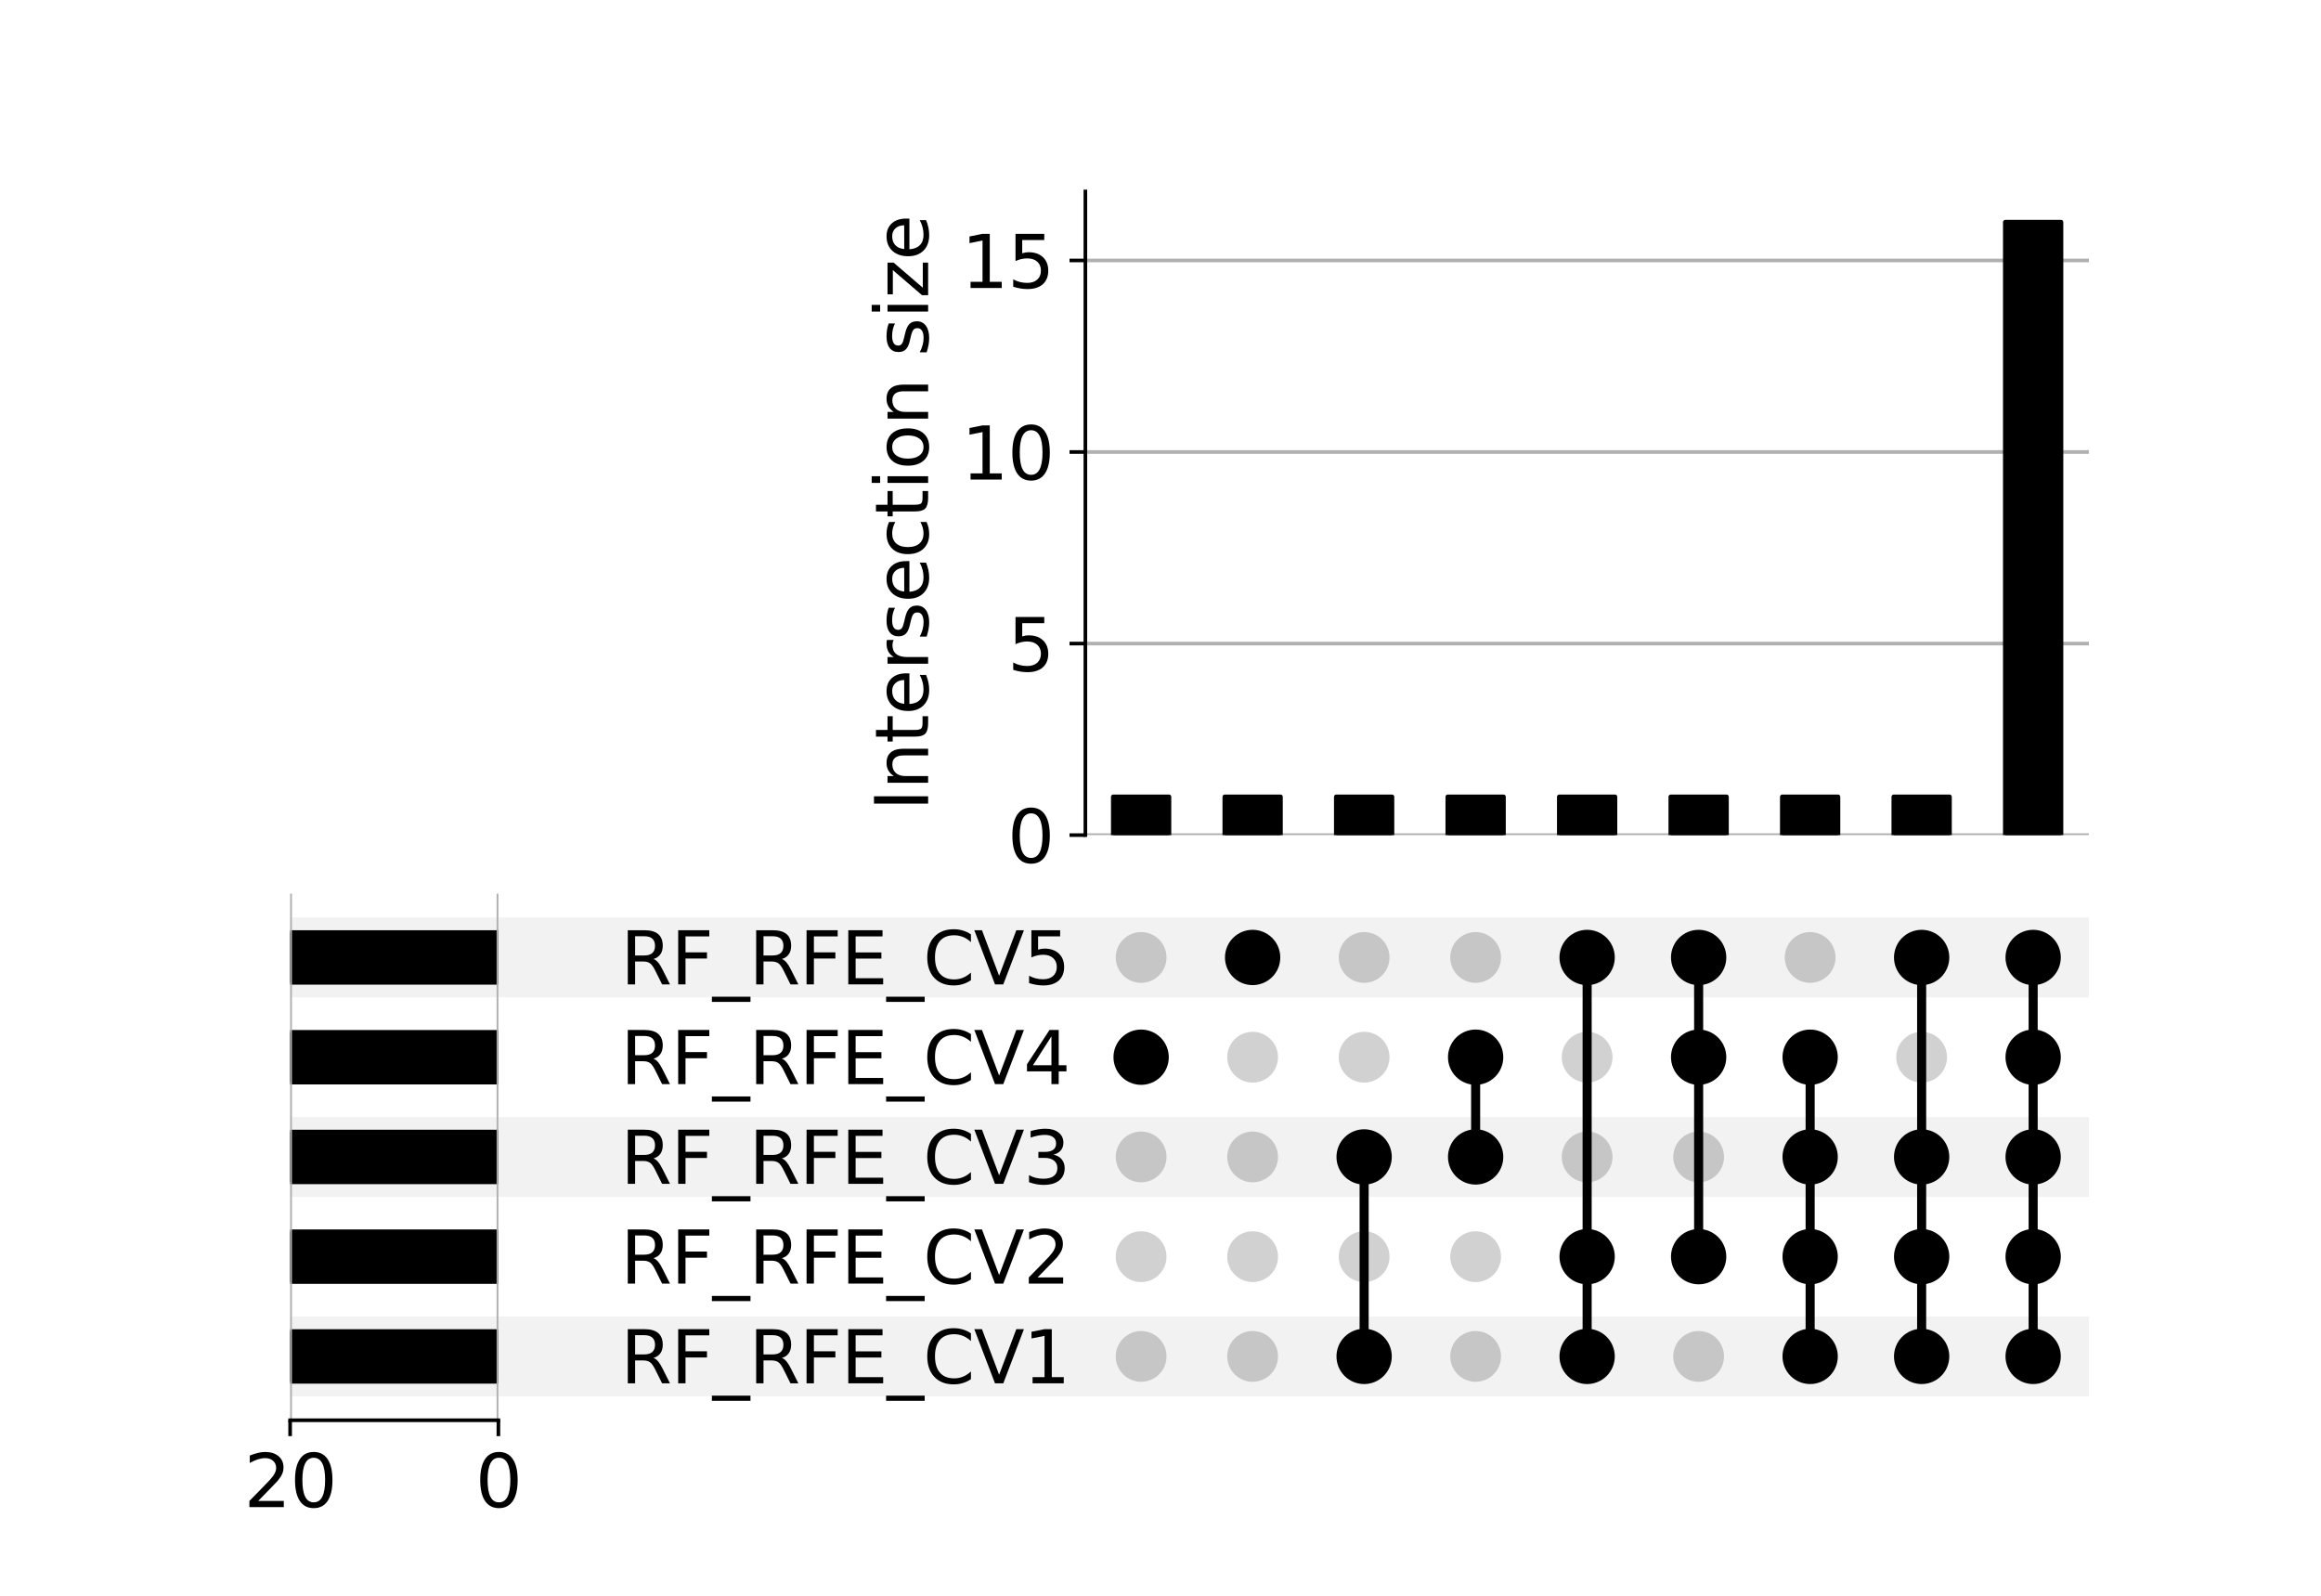 <?xml version="1.0" encoding="utf-8" standalone="no"?>
<!DOCTYPE svg PUBLIC "-//W3C//DTD SVG 1.1//EN"
  "http://www.w3.org/Graphics/SVG/1.1/DTD/svg11.dtd">
<svg xmlns:xlink="http://www.w3.org/1999/xlink" width="512pt" height="352pt" viewBox="0 0 512 352" xmlns="http://www.w3.org/2000/svg" version="1.1">
 <defs>
  <style type="text/css">*{stroke-linejoin: round; stroke-linecap: butt}</style>
 </defs>
 <g id="figure_1">
  <g id="patch_1">
   <path d="M 0 352 
L 512 352 
L 512 0 
L 0 0 
z
" style="fill: #ffffff"/>
  </g>
  <g id="axes_1">
   <g id="patch_2">
    <path d="M 64 308 
L 460.8 308 
L 460.8 290.4 
L 64 290.4 
z
" clip-path="url(#p712d963713)" style="fill-opacity: 0.051"/>
   </g>
   <g id="patch_3">
    <path d="M 64 286 
L 460.8 286 
L 460.8 268.4 
L 64 268.4 
L 64 286 
z
" clip-path="url(#p712d963713)" style="fill: none"/>
   </g>
   <g id="patch_4">
    <path d="M 64 264 
L 460.8 264 
L 460.8 246.4 
L 64 246.4 
z
" clip-path="url(#p712d963713)" style="fill-opacity: 0.051"/>
   </g>
   <g id="patch_5">
    <path d="M 64 242 
L 460.8 242 
L 460.8 224.4 
L 64 224.4 
L 64 242 
z
" clip-path="url(#p712d963713)" style="fill: none"/>
   </g>
   <g id="patch_6">
    <path d="M 64 220 
L 460.8 220 
L 460.8 202.4 
L 64 202.4 
z
" clip-path="url(#p712d963713)" style="fill-opacity: 0.051"/>
   </g>
   <g id="matplotlib.axis_1"/>
   <g id="matplotlib.axis_2">
    <g id="ytick_1"/>
    <g id="ytick_2"/>
    <g id="ytick_3"/>
    <g id="ytick_4"/>
    <g id="ytick_5"/>
   </g>
  </g>
  <g id="axes_2">
   <g id="matplotlib.axis_3">
    <g id="ytick_6">
     <g id="line2d_1"/>
     <g id="text_1">
      <!-- RF_RFE_CV1 -->
      <g transform="translate(136.88 305.137) scale(0.16 -0.16)">
       <defs>
        <path id="DejaVuSans-52" d="M 2841 2188 
Q 3044 2119 3236 1894 
Q 3428 1669 3622 1275 
L 4263 0 
L 3584 0 
L 2988 1197 
Q 2756 1666 2539 1819 
Q 2322 1972 1947 1972 
L 1259 1972 
L 1259 0 
L 628 0 
L 628 4666 
L 2053 4666 
Q 2853 4666 3247 4331 
Q 3641 3997 3641 3322 
Q 3641 2881 3436 2590 
Q 3231 2300 2841 2188 
z
M 1259 4147 
L 1259 2491 
L 2053 2491 
Q 2509 2491 2742 2702 
Q 2975 2913 2975 3322 
Q 2975 3731 2742 3939 
Q 2509 4147 2053 4147 
L 1259 4147 
z
" transform="scale(0.016)"/>
        <path id="DejaVuSans-46" d="M 628 4666 
L 3309 4666 
L 3309 4134 
L 1259 4134 
L 1259 2759 
L 3109 2759 
L 3109 2228 
L 1259 2228 
L 1259 0 
L 628 0 
L 628 4666 
z
" transform="scale(0.016)"/>
        <path id="DejaVuSans-5f" d="M 3263 -1063 
L 3263 -1509 
L -63 -1509 
L -63 -1063 
L 3263 -1063 
z
" transform="scale(0.016)"/>
        <path id="DejaVuSans-45" d="M 628 4666 
L 3578 4666 
L 3578 4134 
L 1259 4134 
L 1259 2753 
L 3481 2753 
L 3481 2222 
L 1259 2222 
L 1259 531 
L 3634 531 
L 3634 0 
L 628 0 
L 628 4666 
z
" transform="scale(0.016)"/>
        <path id="DejaVuSans-43" d="M 4122 4306 
L 4122 3641 
Q 3803 3938 3442 4084 
Q 3081 4231 2675 4231 
Q 1875 4231 1450 3742 
Q 1025 3253 1025 2328 
Q 1025 1406 1450 917 
Q 1875 428 2675 428 
Q 3081 428 3442 575 
Q 3803 722 4122 1019 
L 4122 359 
Q 3791 134 3420 21 
Q 3050 -91 2638 -91 
Q 1578 -91 968 557 
Q 359 1206 359 2328 
Q 359 3453 968 4101 
Q 1578 4750 2638 4750 
Q 3056 4750 3426 4639 
Q 3797 4528 4122 4306 
z
" transform="scale(0.016)"/>
        <path id="DejaVuSans-56" d="M 1831 0 
L 50 4666 
L 709 4666 
L 2188 738 
L 3669 4666 
L 4325 4666 
L 2547 0 
L 1831 0 
z
" transform="scale(0.016)"/>
        <path id="DejaVuSans-31" d="M 794 531 
L 1825 531 
L 1825 4091 
L 703 3866 
L 703 4441 
L 1819 4666 
L 2450 4666 
L 2450 531 
L 3481 531 
L 3481 0 
L 794 0 
L 794 531 
z
" transform="scale(0.016)"/>
       </defs>
       <use xlink:href="#DejaVuSans-52"/>
       <use xlink:href="#DejaVuSans-46" transform="translate(69.482 0)"/>
       <use xlink:href="#DejaVuSans-5f" transform="translate(127.002 0)"/>
       <use xlink:href="#DejaVuSans-52" transform="translate(177.002 0)"/>
       <use xlink:href="#DejaVuSans-46" transform="translate(246.484 0)"/>
       <use xlink:href="#DejaVuSans-45" transform="translate(304.004 0)"/>
       <use xlink:href="#DejaVuSans-5f" transform="translate(367.188 0)"/>
       <use xlink:href="#DejaVuSans-43" transform="translate(417.188 0)"/>
       <use xlink:href="#DejaVuSans-56" transform="translate(487.012 0)"/>
       <use xlink:href="#DejaVuSans-31" transform="translate(555.42 0)"/>
      </g>
     </g>
    </g>
    <g id="ytick_7">
     <g id="line2d_2"/>
     <g id="text_2">
      <!-- RF_RFE_CV2 -->
      <g transform="translate(136.88 283.137) scale(0.16 -0.16)">
       <defs>
        <path id="DejaVuSans-32" d="M 1228 531 
L 3431 531 
L 3431 0 
L 469 0 
L 469 531 
Q 828 903 1448 1529 
Q 2069 2156 2228 2338 
Q 2531 2678 2651 2914 
Q 2772 3150 2772 3378 
Q 2772 3750 2511 3984 
Q 2250 4219 1831 4219 
Q 1534 4219 1204 4116 
Q 875 4013 500 3803 
L 500 4441 
Q 881 4594 1212 4672 
Q 1544 4750 1819 4750 
Q 2544 4750 2975 4387 
Q 3406 4025 3406 3419 
Q 3406 3131 3298 2873 
Q 3191 2616 2906 2266 
Q 2828 2175 2409 1742 
Q 1991 1309 1228 531 
z
" transform="scale(0.016)"/>
       </defs>
       <use xlink:href="#DejaVuSans-52"/>
       <use xlink:href="#DejaVuSans-46" transform="translate(69.482 0)"/>
       <use xlink:href="#DejaVuSans-5f" transform="translate(127.002 0)"/>
       <use xlink:href="#DejaVuSans-52" transform="translate(177.002 0)"/>
       <use xlink:href="#DejaVuSans-46" transform="translate(246.484 0)"/>
       <use xlink:href="#DejaVuSans-45" transform="translate(304.004 0)"/>
       <use xlink:href="#DejaVuSans-5f" transform="translate(367.188 0)"/>
       <use xlink:href="#DejaVuSans-43" transform="translate(417.188 0)"/>
       <use xlink:href="#DejaVuSans-56" transform="translate(487.012 0)"/>
       <use xlink:href="#DejaVuSans-32" transform="translate(555.42 0)"/>
      </g>
     </g>
    </g>
    <g id="ytick_8">
     <g id="line2d_3"/>
     <g id="text_3">
      <!-- RF_RFE_CV3 -->
      <g transform="translate(136.88 261.137) scale(0.16 -0.16)">
       <defs>
        <path id="DejaVuSans-33" d="M 2597 2516 
Q 3050 2419 3304 2112 
Q 3559 1806 3559 1356 
Q 3559 666 3084 287 
Q 2609 -91 1734 -91 
Q 1441 -91 1130 -33 
Q 819 25 488 141 
L 488 750 
Q 750 597 1062 519 
Q 1375 441 1716 441 
Q 2309 441 2620 675 
Q 2931 909 2931 1356 
Q 2931 1769 2642 2001 
Q 2353 2234 1838 2234 
L 1294 2234 
L 1294 2753 
L 1863 2753 
Q 2328 2753 2575 2939 
Q 2822 3125 2822 3475 
Q 2822 3834 2567 4026 
Q 2313 4219 1838 4219 
Q 1578 4219 1281 4162 
Q 984 4106 628 3988 
L 628 4550 
Q 988 4650 1302 4700 
Q 1616 4750 1894 4750 
Q 2613 4750 3031 4423 
Q 3450 4097 3450 3541 
Q 3450 3153 3228 2886 
Q 3006 2619 2597 2516 
z
" transform="scale(0.016)"/>
       </defs>
       <use xlink:href="#DejaVuSans-52"/>
       <use xlink:href="#DejaVuSans-46" transform="translate(69.482 0)"/>
       <use xlink:href="#DejaVuSans-5f" transform="translate(127.002 0)"/>
       <use xlink:href="#DejaVuSans-52" transform="translate(177.002 0)"/>
       <use xlink:href="#DejaVuSans-46" transform="translate(246.484 0)"/>
       <use xlink:href="#DejaVuSans-45" transform="translate(304.004 0)"/>
       <use xlink:href="#DejaVuSans-5f" transform="translate(367.188 0)"/>
       <use xlink:href="#DejaVuSans-43" transform="translate(417.188 0)"/>
       <use xlink:href="#DejaVuSans-56" transform="translate(487.012 0)"/>
       <use xlink:href="#DejaVuSans-33" transform="translate(555.42 0)"/>
      </g>
     </g>
    </g>
    <g id="ytick_9">
     <g id="line2d_4"/>
     <g id="text_4">
      <!-- RF_RFE_CV4 -->
      <g transform="translate(136.88 239.137) scale(0.16 -0.16)">
       <defs>
        <path id="DejaVuSans-34" d="M 2419 4116 
L 825 1625 
L 2419 1625 
L 2419 4116 
z
M 2253 4666 
L 3047 4666 
L 3047 1625 
L 3713 1625 
L 3713 1100 
L 3047 1100 
L 3047 0 
L 2419 0 
L 2419 1100 
L 313 1100 
L 313 1709 
L 2253 4666 
z
" transform="scale(0.016)"/>
       </defs>
       <use xlink:href="#DejaVuSans-52"/>
       <use xlink:href="#DejaVuSans-46" transform="translate(69.482 0)"/>
       <use xlink:href="#DejaVuSans-5f" transform="translate(127.002 0)"/>
       <use xlink:href="#DejaVuSans-52" transform="translate(177.002 0)"/>
       <use xlink:href="#DejaVuSans-46" transform="translate(246.484 0)"/>
       <use xlink:href="#DejaVuSans-45" transform="translate(304.004 0)"/>
       <use xlink:href="#DejaVuSans-5f" transform="translate(367.188 0)"/>
       <use xlink:href="#DejaVuSans-43" transform="translate(417.188 0)"/>
       <use xlink:href="#DejaVuSans-56" transform="translate(487.012 0)"/>
       <use xlink:href="#DejaVuSans-34" transform="translate(555.42 0)"/>
      </g>
     </g>
    </g>
    <g id="ytick_10">
     <g id="line2d_5"/>
     <g id="text_5">
      <!-- RF_RFE_CV5 -->
      <g transform="translate(136.88 217.137) scale(0.16 -0.16)">
       <defs>
        <path id="DejaVuSans-35" d="M 691 4666 
L 3169 4666 
L 3169 4134 
L 1269 4134 
L 1269 2991 
Q 1406 3038 1543 3061 
Q 1681 3084 1819 3084 
Q 2600 3084 3056 2656 
Q 3513 2228 3513 1497 
Q 3513 744 3044 326 
Q 2575 -91 1722 -91 
Q 1428 -91 1123 -41 
Q 819 9 494 109 
L 494 744 
Q 775 591 1075 516 
Q 1375 441 1709 441 
Q 2250 441 2565 725 
Q 2881 1009 2881 1497 
Q 2881 1984 2565 2268 
Q 2250 2553 1709 2553 
Q 1456 2553 1204 2497 
Q 953 2441 691 2322 
L 691 4666 
z
" transform="scale(0.016)"/>
       </defs>
       <use xlink:href="#DejaVuSans-52"/>
       <use xlink:href="#DejaVuSans-46" transform="translate(69.482 0)"/>
       <use xlink:href="#DejaVuSans-5f" transform="translate(127.002 0)"/>
       <use xlink:href="#DejaVuSans-52" transform="translate(177.002 0)"/>
       <use xlink:href="#DejaVuSans-46" transform="translate(246.484 0)"/>
       <use xlink:href="#DejaVuSans-45" transform="translate(304.004 0)"/>
       <use xlink:href="#DejaVuSans-5f" transform="translate(367.188 0)"/>
       <use xlink:href="#DejaVuSans-43" transform="translate(417.188 0)"/>
       <use xlink:href="#DejaVuSans-56" transform="translate(487.012 0)"/>
       <use xlink:href="#DejaVuSans-35" transform="translate(555.42 0)"/>
      </g>
     </g>
    </g>
   </g>
   <g id="LineCollection_1">
    <path d="M 251.726 233.2 
L 251.726 233.2 
" clip-path="url(#pa22426bdd7)" style="fill: none; stroke: #000000; stroke-width: 2"/>
    <path d="M 276.323 211.2 
L 276.323 211.2 
" clip-path="url(#pa22426bdd7)" style="fill: none; stroke: #000000; stroke-width: 2"/>
    <path d="M 300.92 299.2 
L 300.92 255.2 
" clip-path="url(#pa22426bdd7)" style="fill: none; stroke: #000000; stroke-width: 2"/>
    <path d="M 325.517 255.2 
L 325.517 233.2 
" clip-path="url(#pa22426bdd7)" style="fill: none; stroke: #000000; stroke-width: 2"/>
    <path d="M 350.114 299.2 
L 350.114 211.2 
" clip-path="url(#pa22426bdd7)" style="fill: none; stroke: #000000; stroke-width: 2"/>
    <path d="M 374.711 277.2 
L 374.711 211.2 
" clip-path="url(#pa22426bdd7)" style="fill: none; stroke: #000000; stroke-width: 2"/>
    <path d="M 399.308 299.2 
L 399.308 233.2 
" clip-path="url(#pa22426bdd7)" style="fill: none; stroke: #000000; stroke-width: 2"/>
    <path d="M 423.905 299.2 
L 423.905 211.2 
" clip-path="url(#pa22426bdd7)" style="fill: none; stroke: #000000; stroke-width: 2"/>
    <path d="M 448.502 299.2 
L 448.502 211.2 
" clip-path="url(#pa22426bdd7)" style="fill: none; stroke: #000000; stroke-width: 2"/>
   </g>
   <g id="PathCollection_1">
    <defs>
     <path id="C0_0_5f30103973" d="M 0 5.6 
C 1.485 5.6 2.91 5.01 3.96 3.96 
C 5.01 2.91 5.6 1.485 5.6 -0 
C 5.6 -1.485 5.01 -2.91 3.96 -3.96 
C 2.91 -5.01 1.485 -5.6 0 -5.6 
C -1.485 -5.6 -2.91 -5.01 -3.96 -3.96 
C -5.01 -2.91 -5.6 -1.485 -5.6 0 
C -5.6 1.485 -5.01 2.91 -3.96 3.96 
C -2.91 5.01 -1.485 5.6 0 5.6 
z
"/>
    </defs>
    <g clip-path="url(#pa22426bdd7)">
     <use xlink:href="#C0_0_5f30103973" x="251.726" y="299.2" style="fill-opacity: 0.18"/>
    </g>
    <g clip-path="url(#pa22426bdd7)">
     <use xlink:href="#C0_0_5f30103973" x="251.726" y="277.2" style="fill-opacity: 0.18"/>
    </g>
    <g clip-path="url(#pa22426bdd7)">
     <use xlink:href="#C0_0_5f30103973" x="251.726" y="255.2" style="fill-opacity: 0.18"/>
    </g>
    <g clip-path="url(#pa22426bdd7)">
     <use xlink:href="#C0_0_5f30103973" x="251.726" y="233.2" style="stroke: #000000"/>
    </g>
    <g clip-path="url(#pa22426bdd7)">
     <use xlink:href="#C0_0_5f30103973" x="251.726" y="211.2" style="fill-opacity: 0.18"/>
    </g>
    <g clip-path="url(#pa22426bdd7)">
     <use xlink:href="#C0_0_5f30103973" x="276.323" y="299.2" style="fill-opacity: 0.18"/>
    </g>
    <g clip-path="url(#pa22426bdd7)">
     <use xlink:href="#C0_0_5f30103973" x="276.323" y="277.2" style="fill-opacity: 0.18"/>
    </g>
    <g clip-path="url(#pa22426bdd7)">
     <use xlink:href="#C0_0_5f30103973" x="276.323" y="255.2" style="fill-opacity: 0.18"/>
    </g>
    <g clip-path="url(#pa22426bdd7)">
     <use xlink:href="#C0_0_5f30103973" x="276.323" y="233.2" style="fill-opacity: 0.18"/>
    </g>
    <g clip-path="url(#pa22426bdd7)">
     <use xlink:href="#C0_0_5f30103973" x="276.323" y="211.2" style="stroke: #000000"/>
    </g>
    <g clip-path="url(#pa22426bdd7)">
     <use xlink:href="#C0_0_5f30103973" x="300.92" y="299.2" style="stroke: #000000"/>
    </g>
    <g clip-path="url(#pa22426bdd7)">
     <use xlink:href="#C0_0_5f30103973" x="300.92" y="277.2" style="fill-opacity: 0.18"/>
    </g>
    <g clip-path="url(#pa22426bdd7)">
     <use xlink:href="#C0_0_5f30103973" x="300.92" y="255.2" style="stroke: #000000"/>
    </g>
    <g clip-path="url(#pa22426bdd7)">
     <use xlink:href="#C0_0_5f30103973" x="300.92" y="233.2" style="fill-opacity: 0.18"/>
    </g>
    <g clip-path="url(#pa22426bdd7)">
     <use xlink:href="#C0_0_5f30103973" x="300.92" y="211.2" style="fill-opacity: 0.18"/>
    </g>
    <g clip-path="url(#pa22426bdd7)">
     <use xlink:href="#C0_0_5f30103973" x="325.517" y="299.2" style="fill-opacity: 0.18"/>
    </g>
    <g clip-path="url(#pa22426bdd7)">
     <use xlink:href="#C0_0_5f30103973" x="325.517" y="277.2" style="fill-opacity: 0.18"/>
    </g>
    <g clip-path="url(#pa22426bdd7)">
     <use xlink:href="#C0_0_5f30103973" x="325.517" y="255.2" style="stroke: #000000"/>
    </g>
    <g clip-path="url(#pa22426bdd7)">
     <use xlink:href="#C0_0_5f30103973" x="325.517" y="233.2" style="stroke: #000000"/>
    </g>
    <g clip-path="url(#pa22426bdd7)">
     <use xlink:href="#C0_0_5f30103973" x="325.517" y="211.2" style="fill-opacity: 0.18"/>
    </g>
    <g clip-path="url(#pa22426bdd7)">
     <use xlink:href="#C0_0_5f30103973" x="350.114" y="299.2" style="stroke: #000000"/>
    </g>
    <g clip-path="url(#pa22426bdd7)">
     <use xlink:href="#C0_0_5f30103973" x="350.114" y="277.2" style="stroke: #000000"/>
    </g>
    <g clip-path="url(#pa22426bdd7)">
     <use xlink:href="#C0_0_5f30103973" x="350.114" y="255.2" style="fill-opacity: 0.18"/>
    </g>
    <g clip-path="url(#pa22426bdd7)">
     <use xlink:href="#C0_0_5f30103973" x="350.114" y="233.2" style="fill-opacity: 0.18"/>
    </g>
    <g clip-path="url(#pa22426bdd7)">
     <use xlink:href="#C0_0_5f30103973" x="350.114" y="211.2" style="stroke: #000000"/>
    </g>
    <g clip-path="url(#pa22426bdd7)">
     <use xlink:href="#C0_0_5f30103973" x="374.711" y="299.2" style="fill-opacity: 0.18"/>
    </g>
    <g clip-path="url(#pa22426bdd7)">
     <use xlink:href="#C0_0_5f30103973" x="374.711" y="277.2" style="stroke: #000000"/>
    </g>
    <g clip-path="url(#pa22426bdd7)">
     <use xlink:href="#C0_0_5f30103973" x="374.711" y="255.2" style="fill-opacity: 0.18"/>
    </g>
    <g clip-path="url(#pa22426bdd7)">
     <use xlink:href="#C0_0_5f30103973" x="374.711" y="233.2" style="stroke: #000000"/>
    </g>
    <g clip-path="url(#pa22426bdd7)">
     <use xlink:href="#C0_0_5f30103973" x="374.711" y="211.2" style="stroke: #000000"/>
    </g>
    <g clip-path="url(#pa22426bdd7)">
     <use xlink:href="#C0_0_5f30103973" x="399.308" y="299.2" style="stroke: #000000"/>
    </g>
    <g clip-path="url(#pa22426bdd7)">
     <use xlink:href="#C0_0_5f30103973" x="399.308" y="277.2" style="stroke: #000000"/>
    </g>
    <g clip-path="url(#pa22426bdd7)">
     <use xlink:href="#C0_0_5f30103973" x="399.308" y="255.2" style="stroke: #000000"/>
    </g>
    <g clip-path="url(#pa22426bdd7)">
     <use xlink:href="#C0_0_5f30103973" x="399.308" y="233.2" style="stroke: #000000"/>
    </g>
    <g clip-path="url(#pa22426bdd7)">
     <use xlink:href="#C0_0_5f30103973" x="399.308" y="211.2" style="fill-opacity: 0.18"/>
    </g>
    <g clip-path="url(#pa22426bdd7)">
     <use xlink:href="#C0_0_5f30103973" x="423.905" y="299.2" style="stroke: #000000"/>
    </g>
    <g clip-path="url(#pa22426bdd7)">
     <use xlink:href="#C0_0_5f30103973" x="423.905" y="277.2" style="stroke: #000000"/>
    </g>
    <g clip-path="url(#pa22426bdd7)">
     <use xlink:href="#C0_0_5f30103973" x="423.905" y="255.2" style="stroke: #000000"/>
    </g>
    <g clip-path="url(#pa22426bdd7)">
     <use xlink:href="#C0_0_5f30103973" x="423.905" y="233.2" style="fill-opacity: 0.18"/>
    </g>
    <g clip-path="url(#pa22426bdd7)">
     <use xlink:href="#C0_0_5f30103973" x="423.905" y="211.2" style="stroke: #000000"/>
    </g>
    <g clip-path="url(#pa22426bdd7)">
     <use xlink:href="#C0_0_5f30103973" x="448.502" y="299.2" style="stroke: #000000"/>
    </g>
    <g clip-path="url(#pa22426bdd7)">
     <use xlink:href="#C0_0_5f30103973" x="448.502" y="277.2" style="stroke: #000000"/>
    </g>
    <g clip-path="url(#pa22426bdd7)">
     <use xlink:href="#C0_0_5f30103973" x="448.502" y="255.2" style="stroke: #000000"/>
    </g>
    <g clip-path="url(#pa22426bdd7)">
     <use xlink:href="#C0_0_5f30103973" x="448.502" y="233.2" style="stroke: #000000"/>
    </g>
    <g clip-path="url(#pa22426bdd7)">
     <use xlink:href="#C0_0_5f30103973" x="448.502" y="211.2" style="stroke: #000000"/>
    </g>
   </g>
  </g>
  <g id="axes_3">
   <g id="patch_7">
    <path d="M 109.945 304.7 
L 64 304.7 
L 64 293.7 
L 109.945 293.7 
z
" clip-path="url(#p12939017b0)" style="stroke: #000000; stroke-linejoin: miter"/>
   </g>
   <g id="patch_8">
    <path d="M 109.945 282.7 
L 64 282.7 
L 64 271.7 
L 109.945 271.7 
z
" clip-path="url(#p12939017b0)" style="stroke: #000000; stroke-linejoin: miter"/>
   </g>
   <g id="patch_9">
    <path d="M 109.945 260.7 
L 64 260.7 
L 64 249.7 
L 109.945 249.7 
z
" clip-path="url(#p12939017b0)" style="stroke: #000000; stroke-linejoin: miter"/>
   </g>
   <g id="patch_10">
    <path d="M 109.945 238.7 
L 64 238.7 
L 64 227.7 
L 109.945 227.7 
z
" clip-path="url(#p12939017b0)" style="stroke: #000000; stroke-linejoin: miter"/>
   </g>
   <g id="patch_11">
    <path d="M 109.945 216.7 
L 64 216.7 
L 64 205.7 
L 109.945 205.7 
z
" clip-path="url(#p12939017b0)" style="stroke: #000000; stroke-linejoin: miter"/>
   </g>
   <g id="matplotlib.axis_4">
    <g id="xtick_1">
     <g id="line2d_6">
      <path d="M 109.945 313.28 
L 109.945 197.12 
" clip-path="url(#p12939017b0)" style="fill: none; stroke: #b0b0b0; stroke-width: 0.8; stroke-linecap: square"/>
     </g>
     <g id="line2d_7">
      <defs>
       <path id="mb29ded8f5b" d="M 0 0 
L 0 3.5 
" style="stroke: #000000; stroke-width: 0.8"/>
      </defs>
      <g>
       <use xlink:href="#mb29ded8f5b" x="109.945" y="313.28" style="stroke: #000000; stroke-width: 0.8"/>
      </g>
     </g>
     <g id="text_6">
      <!-- 0 -->
      <g transform="translate(104.855 332.438) scale(0.16 -0.16)">
       <defs>
        <path id="DejaVuSans-30" d="M 2034 4250 
Q 1547 4250 1301 3770 
Q 1056 3291 1056 2328 
Q 1056 1369 1301 889 
Q 1547 409 2034 409 
Q 2525 409 2770 889 
Q 3016 1369 3016 2328 
Q 3016 3291 2770 3770 
Q 2525 4250 2034 4250 
z
M 2034 4750 
Q 2819 4750 3233 4129 
Q 3647 3509 3647 2328 
Q 3647 1150 3233 529 
Q 2819 -91 2034 -91 
Q 1250 -91 836 529 
Q 422 1150 422 2328 
Q 422 3509 836 4129 
Q 1250 4750 2034 4750 
z
" transform="scale(0.016)"/>
       </defs>
       <use xlink:href="#DejaVuSans-30"/>
      </g>
     </g>
    </g>
    <g id="xtick_2">
     <g id="line2d_8">
      <path d="M 64 313.28 
L 64 197.12 
" clip-path="url(#p12939017b0)" style="fill: none; stroke: #b0b0b0; stroke-width: 0.8; stroke-linecap: square"/>
     </g>
     <g id="line2d_9">
      <g>
       <use xlink:href="#mb29ded8f5b" x="64" y="313.28" style="stroke: #000000; stroke-width: 0.8"/>
      </g>
     </g>
     <g id="text_7">
      <!-- 20 -->
      <g transform="translate(53.82 332.438) scale(0.16 -0.16)">
       <use xlink:href="#DejaVuSans-32"/>
       <use xlink:href="#DejaVuSans-30" transform="translate(63.623 0)"/>
      </g>
     </g>
    </g>
   </g>
   <g id="patch_12">
    <path d="M 64 313.28 
L 109.945 313.28 
" style="fill: none; stroke: #000000; stroke-width: 0.8; stroke-linejoin: miter; stroke-linecap: square"/>
   </g>
  </g>
  <g id="axes_4">
   <g id="patch_13">
    <path d="M 239.427 184.213 
L 460.8 184.213 
L 460.8 42.24 
L 239.427 42.24 
z
" style="fill: #ffffff"/>
   </g>
   <g id="matplotlib.axis_5">
    <g id="ytick_11">
     <g id="line2d_10">
      <path d="M 239.427 184.213 
L 460.8 184.213 
" clip-path="url(#p84429f12c2)" style="fill: none; stroke: #b0b0b0; stroke-width: 0.8; stroke-linecap: square"/>
     </g>
     <g id="line2d_11">
      <defs>
       <path id="m7171746ff8" d="M 0 0 
L -3.5 0 
" style="stroke: #000000; stroke-width: 0.8"/>
      </defs>
      <g>
       <use xlink:href="#m7171746ff8" x="239.427" y="184.213" style="stroke: #000000; stroke-width: 0.8"/>
      </g>
     </g>
     <g id="text_8">
      <!-- 0 -->
      <g transform="translate(222.247 190.292) scale(0.16 -0.16)">
       <use xlink:href="#DejaVuSans-30"/>
      </g>
     </g>
    </g>
    <g id="ytick_12">
     <g id="line2d_12">
      <path d="M 239.427 141.959 
L 460.8 141.959 
" clip-path="url(#p84429f12c2)" style="fill: none; stroke: #b0b0b0; stroke-width: 0.8; stroke-linecap: square"/>
     </g>
     <g id="line2d_13">
      <g>
       <use xlink:href="#m7171746ff8" x="239.427" y="141.959" style="stroke: #000000; stroke-width: 0.8"/>
      </g>
     </g>
     <g id="text_9">
      <!-- 5 -->
      <g transform="translate(222.247 148.038) scale(0.16 -0.16)">
       <use xlink:href="#DejaVuSans-35"/>
      </g>
     </g>
    </g>
    <g id="ytick_13">
     <g id="line2d_14">
      <path d="M 239.427 99.705 
L 460.8 99.705 
" clip-path="url(#p84429f12c2)" style="fill: none; stroke: #b0b0b0; stroke-width: 0.8; stroke-linecap: square"/>
     </g>
     <g id="line2d_15">
      <g>
       <use xlink:href="#m7171746ff8" x="239.427" y="99.705" style="stroke: #000000; stroke-width: 0.8"/>
      </g>
     </g>
     <g id="text_10">
      <!-- 10 -->
      <g transform="translate(212.067 105.784) scale(0.16 -0.16)">
       <use xlink:href="#DejaVuSans-31"/>
       <use xlink:href="#DejaVuSans-30" transform="translate(63.623 0)"/>
      </g>
     </g>
    </g>
    <g id="ytick_14">
     <g id="line2d_16">
      <path d="M 239.427 57.451 
L 460.8 57.451 
" clip-path="url(#p84429f12c2)" style="fill: none; stroke: #b0b0b0; stroke-width: 0.8; stroke-linecap: square"/>
     </g>
     <g id="line2d_17">
      <g>
       <use xlink:href="#m7171746ff8" x="239.427" y="57.451" style="stroke: #000000; stroke-width: 0.8"/>
      </g>
     </g>
     <g id="text_11">
      <!-- 15 -->
      <g transform="translate(212.067 63.53) scale(0.16 -0.16)">
       <use xlink:href="#DejaVuSans-31"/>
       <use xlink:href="#DejaVuSans-35" transform="translate(63.623 0)"/>
      </g>
     </g>
    </g>
    <g id="text_12">
     <!-- Intersection size -->
     <g transform="translate(204.74 178.87) rotate(-90) scale(0.16 -0.16)">
      <defs>
       <path id="DejaVuSans-49" d="M 628 4666 
L 1259 4666 
L 1259 0 
L 628 0 
L 628 4666 
z
" transform="scale(0.016)"/>
       <path id="DejaVuSans-6e" d="M 3513 2113 
L 3513 0 
L 2938 0 
L 2938 2094 
Q 2938 2591 2744 2837 
Q 2550 3084 2163 3084 
Q 1697 3084 1428 2787 
Q 1159 2491 1159 1978 
L 1159 0 
L 581 0 
L 581 3500 
L 1159 3500 
L 1159 2956 
Q 1366 3272 1645 3428 
Q 1925 3584 2291 3584 
Q 2894 3584 3203 3211 
Q 3513 2838 3513 2113 
z
" transform="scale(0.016)"/>
       <path id="DejaVuSans-74" d="M 1172 4494 
L 1172 3500 
L 2356 3500 
L 2356 3053 
L 1172 3053 
L 1172 1153 
Q 1172 725 1289 603 
Q 1406 481 1766 481 
L 2356 481 
L 2356 0 
L 1766 0 
Q 1100 0 847 248 
Q 594 497 594 1153 
L 594 3053 
L 172 3053 
L 172 3500 
L 594 3500 
L 594 4494 
L 1172 4494 
z
" transform="scale(0.016)"/>
       <path id="DejaVuSans-65" d="M 3597 1894 
L 3597 1613 
L 953 1613 
Q 991 1019 1311 708 
Q 1631 397 2203 397 
Q 2534 397 2845 478 
Q 3156 559 3463 722 
L 3463 178 
Q 3153 47 2828 -22 
Q 2503 -91 2169 -91 
Q 1331 -91 842 396 
Q 353 884 353 1716 
Q 353 2575 817 3079 
Q 1281 3584 2069 3584 
Q 2775 3584 3186 3129 
Q 3597 2675 3597 1894 
z
M 3022 2063 
Q 3016 2534 2758 2815 
Q 2500 3097 2075 3097 
Q 1594 3097 1305 2825 
Q 1016 2553 972 2059 
L 3022 2063 
z
" transform="scale(0.016)"/>
       <path id="DejaVuSans-72" d="M 2631 2963 
Q 2534 3019 2420 3045 
Q 2306 3072 2169 3072 
Q 1681 3072 1420 2755 
Q 1159 2438 1159 1844 
L 1159 0 
L 581 0 
L 581 3500 
L 1159 3500 
L 1159 2956 
Q 1341 3275 1631 3429 
Q 1922 3584 2338 3584 
Q 2397 3584 2469 3576 
Q 2541 3569 2628 3553 
L 2631 2963 
z
" transform="scale(0.016)"/>
       <path id="DejaVuSans-73" d="M 2834 3397 
L 2834 2853 
Q 2591 2978 2328 3040 
Q 2066 3103 1784 3103 
Q 1356 3103 1142 2972 
Q 928 2841 928 2578 
Q 928 2378 1081 2264 
Q 1234 2150 1697 2047 
L 1894 2003 
Q 2506 1872 2764 1633 
Q 3022 1394 3022 966 
Q 3022 478 2636 193 
Q 2250 -91 1575 -91 
Q 1294 -91 989 -36 
Q 684 19 347 128 
L 347 722 
Q 666 556 975 473 
Q 1284 391 1588 391 
Q 1994 391 2212 530 
Q 2431 669 2431 922 
Q 2431 1156 2273 1281 
Q 2116 1406 1581 1522 
L 1381 1569 
Q 847 1681 609 1914 
Q 372 2147 372 2553 
Q 372 3047 722 3315 
Q 1072 3584 1716 3584 
Q 2034 3584 2315 3537 
Q 2597 3491 2834 3397 
z
" transform="scale(0.016)"/>
       <path id="DejaVuSans-63" d="M 3122 3366 
L 3122 2828 
Q 2878 2963 2633 3030 
Q 2388 3097 2138 3097 
Q 1578 3097 1268 2742 
Q 959 2388 959 1747 
Q 959 1106 1268 751 
Q 1578 397 2138 397 
Q 2388 397 2633 464 
Q 2878 531 3122 666 
L 3122 134 
Q 2881 22 2623 -34 
Q 2366 -91 2075 -91 
Q 1284 -91 818 406 
Q 353 903 353 1747 
Q 353 2603 823 3093 
Q 1294 3584 2113 3584 
Q 2378 3584 2631 3529 
Q 2884 3475 3122 3366 
z
" transform="scale(0.016)"/>
       <path id="DejaVuSans-69" d="M 603 3500 
L 1178 3500 
L 1178 0 
L 603 0 
L 603 3500 
z
M 603 4863 
L 1178 4863 
L 1178 4134 
L 603 4134 
L 603 4863 
z
" transform="scale(0.016)"/>
       <path id="DejaVuSans-6f" d="M 1959 3097 
Q 1497 3097 1228 2736 
Q 959 2375 959 1747 
Q 959 1119 1226 758 
Q 1494 397 1959 397 
Q 2419 397 2687 759 
Q 2956 1122 2956 1747 
Q 2956 2369 2687 2733 
Q 2419 3097 1959 3097 
z
M 1959 3584 
Q 2709 3584 3137 3096 
Q 3566 2609 3566 1747 
Q 3566 888 3137 398 
Q 2709 -91 1959 -91 
Q 1206 -91 779 398 
Q 353 888 353 1747 
Q 353 2609 779 3096 
Q 1206 3584 1959 3584 
z
" transform="scale(0.016)"/>
       <path id="DejaVuSans-20" transform="scale(0.016)"/>
       <path id="DejaVuSans-7a" d="M 353 3500 
L 3084 3500 
L 3084 2975 
L 922 459 
L 3084 459 
L 3084 0 
L 275 0 
L 275 525 
L 2438 3041 
L 353 3041 
L 353 3500 
z
" transform="scale(0.016)"/>
      </defs>
      <use xlink:href="#DejaVuSans-49"/>
      <use xlink:href="#DejaVuSans-6e" transform="translate(29.492 0)"/>
      <use xlink:href="#DejaVuSans-74" transform="translate(92.871 0)"/>
      <use xlink:href="#DejaVuSans-65" transform="translate(132.08 0)"/>
      <use xlink:href="#DejaVuSans-72" transform="translate(193.604 0)"/>
      <use xlink:href="#DejaVuSans-73" transform="translate(234.717 0)"/>
      <use xlink:href="#DejaVuSans-65" transform="translate(286.816 0)"/>
      <use xlink:href="#DejaVuSans-63" transform="translate(348.34 0)"/>
      <use xlink:href="#DejaVuSans-74" transform="translate(403.32 0)"/>
      <use xlink:href="#DejaVuSans-69" transform="translate(442.529 0)"/>
      <use xlink:href="#DejaVuSans-6f" transform="translate(470.312 0)"/>
      <use xlink:href="#DejaVuSans-6e" transform="translate(531.494 0)"/>
      <use xlink:href="#DejaVuSans-20" transform="translate(594.873 0)"/>
      <use xlink:href="#DejaVuSans-73" transform="translate(626.66 0)"/>
      <use xlink:href="#DejaVuSans-69" transform="translate(678.76 0)"/>
      <use xlink:href="#DejaVuSans-7a" transform="translate(706.543 0)"/>
      <use xlink:href="#DejaVuSans-65" transform="translate(759.033 0)"/>
     </g>
    </g>
   </g>
   <g id="patch_14">
    <path d="M 239.427 184.213 
L 239.427 42.24 
" style="fill: none; stroke: #000000; stroke-width: 0.8; stroke-linejoin: miter; stroke-linecap: square"/>
   </g>
   <g id="patch_15">
    <path d="M 245.577 184.213 
L 257.875 184.213 
L 257.875 175.763 
L 245.577 175.763 
z
" clip-path="url(#p84429f12c2)" style="stroke: #000000; stroke-linejoin: miter"/>
   </g>
   <g id="patch_16">
    <path d="M 270.174 184.213 
L 282.472 184.213 
L 282.472 175.763 
L 270.174 175.763 
z
" clip-path="url(#p84429f12c2)" style="stroke: #000000; stroke-linejoin: miter"/>
   </g>
   <g id="patch_17">
    <path d="M 294.771 184.213 
L 307.069 184.213 
L 307.069 175.763 
L 294.771 175.763 
z
" clip-path="url(#p84429f12c2)" style="stroke: #000000; stroke-linejoin: miter"/>
   </g>
   <g id="patch_18">
    <path d="M 319.367 184.213 
L 331.666 184.213 
L 331.666 175.763 
L 319.367 175.763 
z
" clip-path="url(#p84429f12c2)" style="stroke: #000000; stroke-linejoin: miter"/>
   </g>
   <g id="patch_19">
    <path d="M 343.964 184.213 
L 356.263 184.213 
L 356.263 175.763 
L 343.964 175.763 
z
" clip-path="url(#p84429f12c2)" style="stroke: #000000; stroke-linejoin: miter"/>
   </g>
   <g id="patch_20">
    <path d="M 368.561 184.213 
L 380.86 184.213 
L 380.86 175.763 
L 368.561 175.763 
z
" clip-path="url(#p84429f12c2)" style="stroke: #000000; stroke-linejoin: miter"/>
   </g>
   <g id="patch_21">
    <path d="M 393.158 184.213 
L 405.457 184.213 
L 405.457 175.763 
L 393.158 175.763 
z
" clip-path="url(#p84429f12c2)" style="stroke: #000000; stroke-linejoin: miter"/>
   </g>
   <g id="patch_22">
    <path d="M 417.755 184.213 
L 430.054 184.213 
L 430.054 175.763 
L 417.755 175.763 
z
" clip-path="url(#p84429f12c2)" style="stroke: #000000; stroke-linejoin: miter"/>
   </g>
   <g id="patch_23">
    <path d="M 442.352 184.213 
L 454.651 184.213 
L 454.651 49.001 
L 442.352 49.001 
z
" clip-path="url(#p84429f12c2)" style="stroke: #000000; stroke-linejoin: miter"/>
   </g>
  </g>
 </g>
 <defs>
  <clipPath id="p712d963713">
   <rect x="64" y="197.12" width="396.8" height="116.16"/>
  </clipPath>
  <clipPath id="pa22426bdd7">
   <rect x="239.427" y="197.12" width="221.373" height="116.16"/>
  </clipPath>
  <clipPath id="p12939017b0">
   <rect x="64" y="197.12" width="45.945" height="116.16"/>
  </clipPath>
  <clipPath id="p84429f12c2">
   <rect x="239.427" y="42.24" width="221.373" height="141.973"/>
  </clipPath>
 </defs>
</svg>
